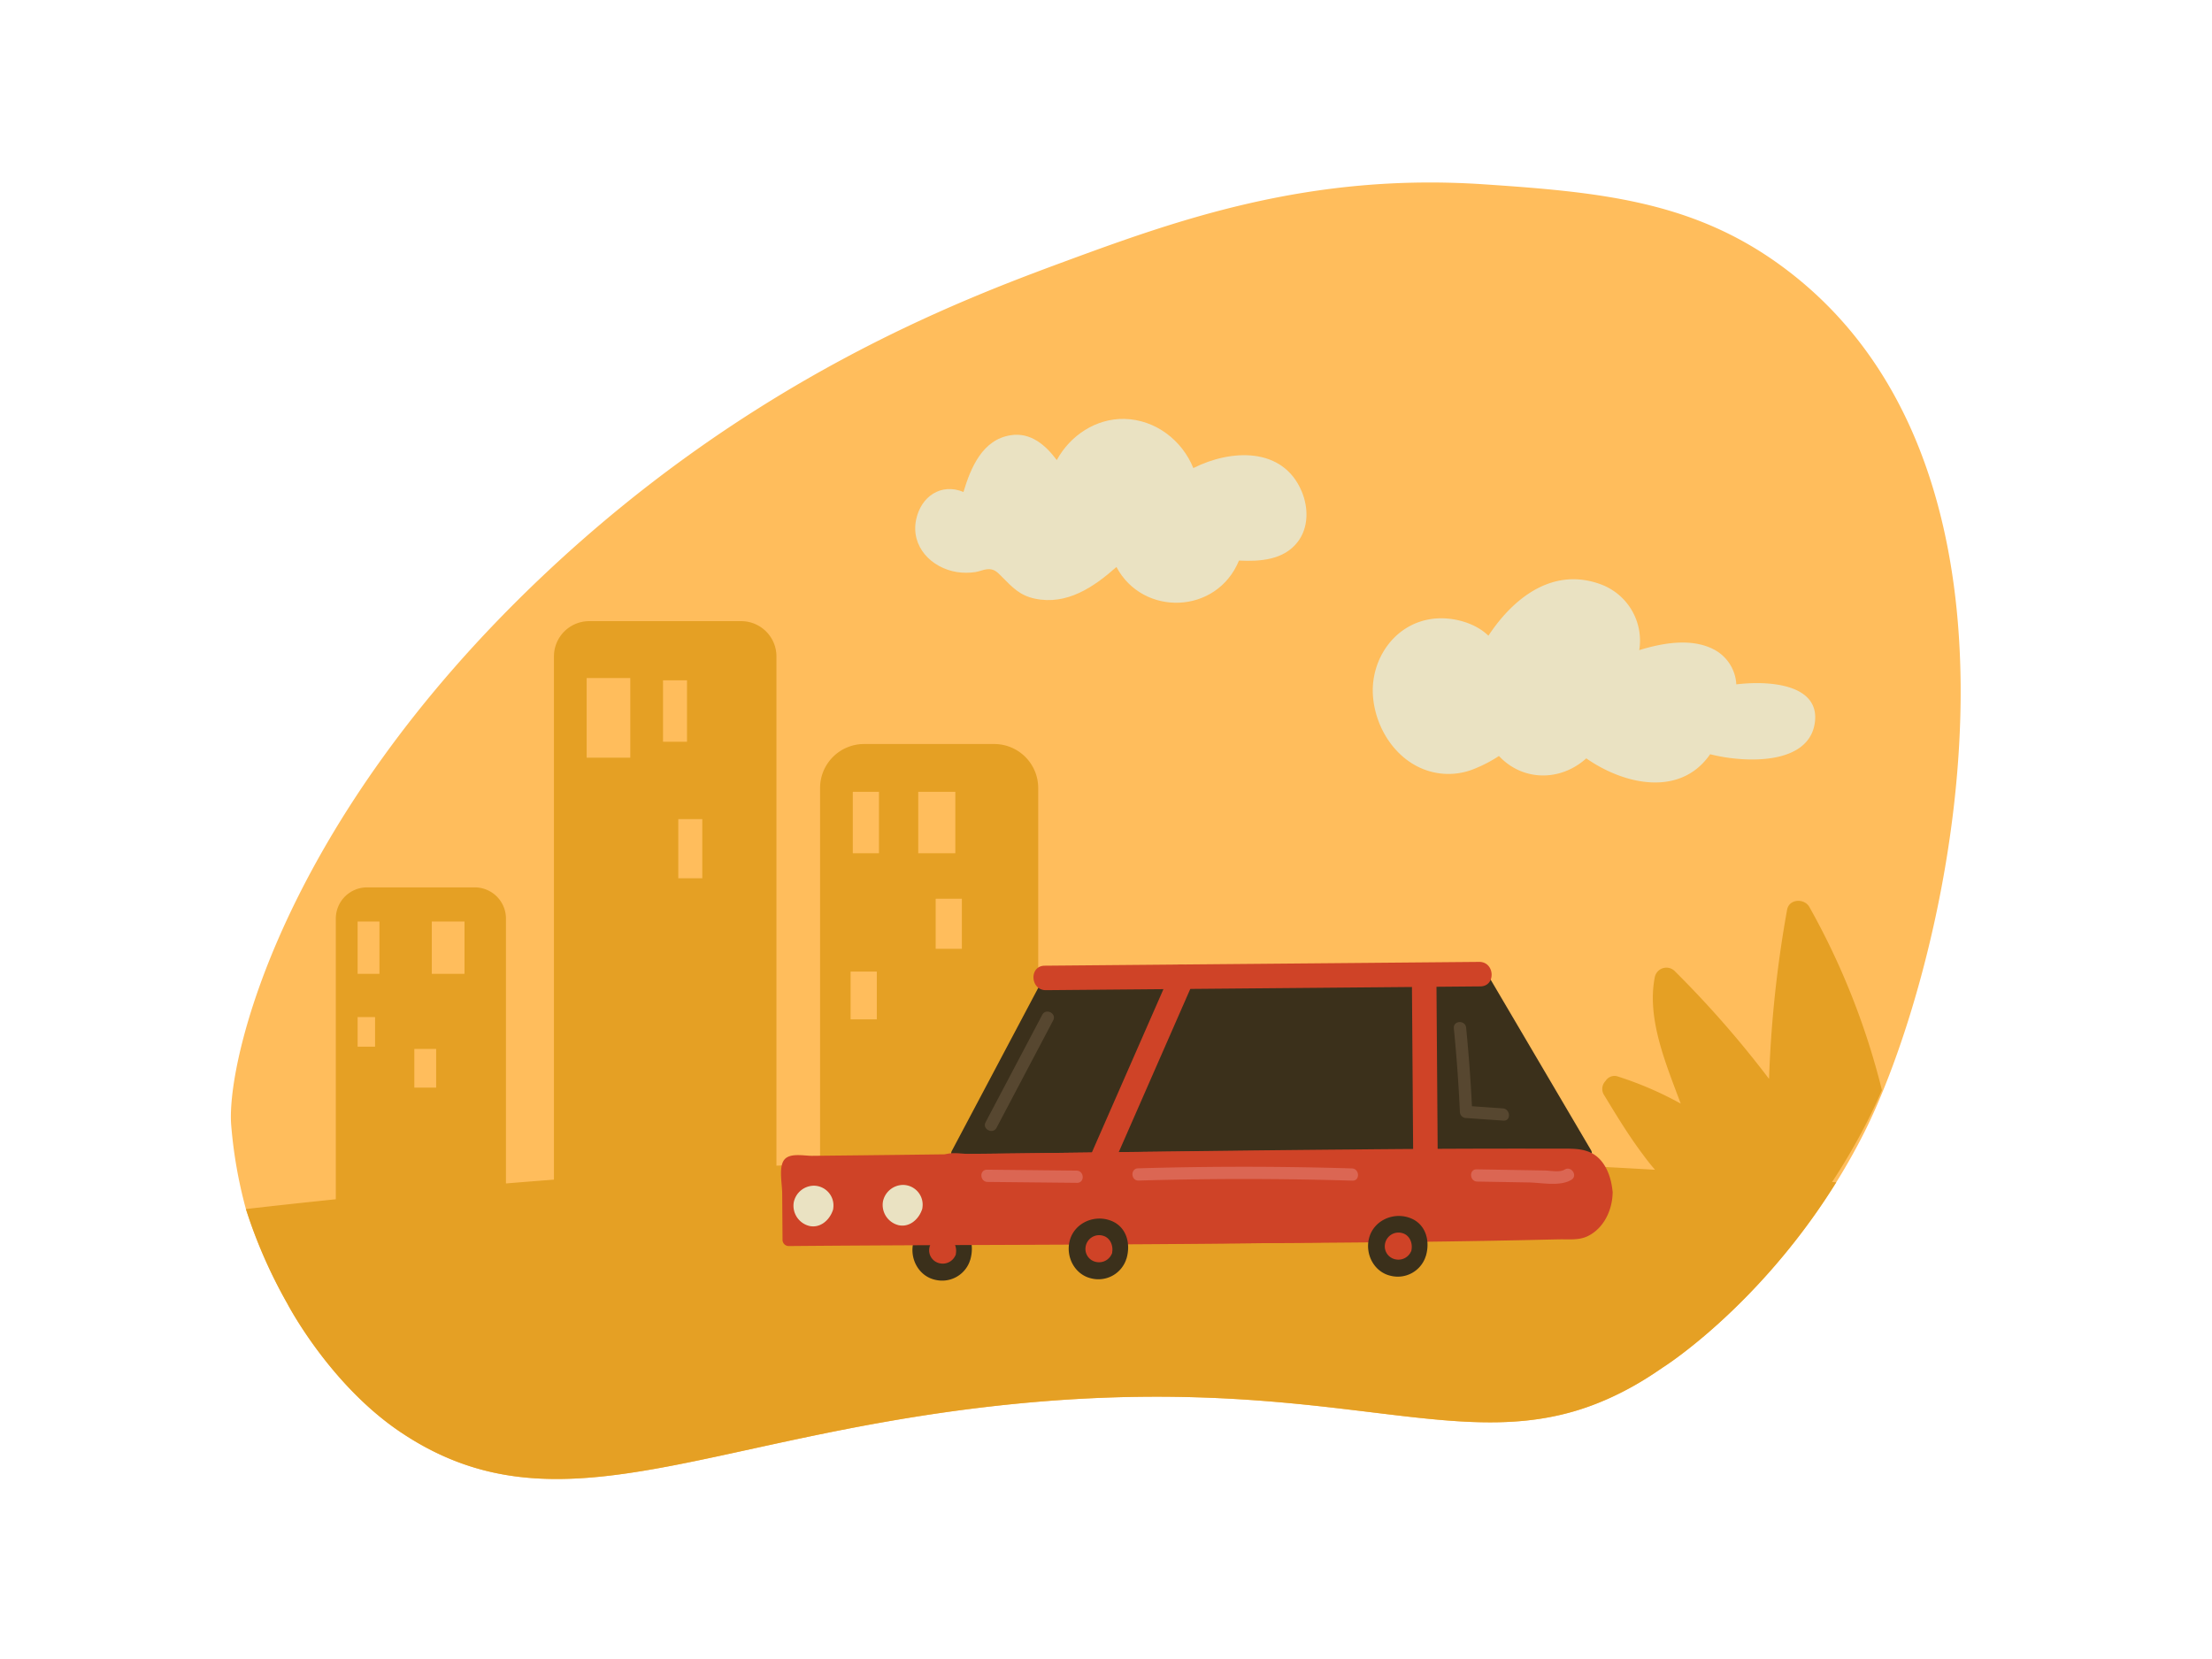 <svg xmlns="http://www.w3.org/2000/svg" viewBox="0 0 1600 1200" width="1600" height="1200"><g transform="translate(167.0 132.0) rotate(0.0 625.5 469.0) scale(1.564 1.563)"><svg width="800" height="600" viewBox="0 0 800 600"><g data-name="Слой 2"><g data-name="Слой 1"><g><path d="M761.563 426.365c-2.3 5.339-4.6 10.236-6.84 14.627a300.661 300.661 0 0 1-12.267 21.724 303.663 303.663 0 0 1-18.896 27.032c-30.568 39.1-60.733 58.266-60.733 58.266-3.147 2-19.208 14.121-41.554 20.64-62.175 18.144-122.171-19.05-269.625-2.254-135.155 15.396-201.709 59.961-273.176 11.91-33.03-22.209-52.379-59.518-52.379-59.518a230.312 230.312 0 0 1-19.138-43.723 212.657 212.657 0 0 1-6.85-39.342C-1.874 406.469 23.306 296.44 144.37 181.94 240.083 91.417 335.483 55.076 385.485 36.62 438.321 17.116 498.957-4.551 579.375.836c52.855 3.54 95.388 7.582 135.832 36.415 126.075 89.878 84.552 300.647 46.356 389.114Z" style="fill:#ffbd5c"/><path d="M763.581 420.047c-2.3 5.339-4.6 10.235-6.84 14.627a300.657 300.657 0 0 1-12.267 21.724 303.66 303.66 0 0 1-18.896 27.032c-18.644.474-36.43-.263-52.51-12.647a107.585 107.585 0 0 1-19.784-20.63c-6.638-8.793-12.44-18.344-18.089-27.674a5.219 5.219 0 0 1 .555-6.655 4.86 4.86 0 0 1 5.892-2.033 162.223 162.223 0 0 1 28.893 12.48c-7.092-18.987-15.768-39.522-11.975-58.593a5.474 5.474 0 0 1 9.423-2.495 473.697 473.697 0 0 1 43.4 49.662 544.405 544.405 0 0 1 8.344-78.274c.938-5.15 8.04-5.37 10.31-1.285a340.313 340.313 0 0 1 33.544 84.76ZM459.71 425.03a3.595 3.595 0 0 0-4.362-1.502 120.184 120.184 0 0 0-21.396 9.235c5.256-14.056 11.677-29.26 8.873-43.389a4.056 4.056 0 0 0-6.983-1.842 351.132 351.132 0 0 0-32.14 36.77 402.461 402.461 0 0 0-6.178-57.958c-.693-3.811-5.95-3.975-7.635-.956a252.571 252.571 0 0 0-26.193 68.498c-5.982-9.959-15.814-19.366-23.062-23.157-2.547-1.348-6.614.32-6.15 3.812 1.733 16.627 3.889 36.682 14.313 50.202 8.339 10.644 21.687 9.765 33.707 10.036 17.688.388 34.628 2.457 49.574-9.054 11.976-9.273 20.205-22.821 28.047-35.765a3.866 3.866 0 0 0-.414-4.93ZM165.736 203.001h70.26a16.322 16.322 0 0 1 16.321 16.322v244.836H149.415V219.323a16.322 16.322 0 0 1 16.321-16.322Z" style="fill:#e5a024"/><path d="M292.86 259.866h60.154a20.365 20.365 0 0 1 20.365 20.366V474.69H272.494V280.232a20.365 20.365 0 0 1 20.365-20.366ZM62.977 326.209h49.796a14.447 14.447 0 0 1 14.447 14.447v154.042H48.53V340.656a14.447 14.447 0 0 1 14.447-14.447Z" style="fill:#e5a024"/><path d="M742.456 462.716a303.663 303.663 0 0 1-18.896 27.032c-30.568 39.1-60.733 58.266-60.733 58.266-3.147 2-19.208 14.121-41.554 20.64-62.175 18.144-122.171-19.05-269.625-2.254-135.155 15.396-201.709 59.961-273.176 11.91-33.03-22.209-52.379-59.518-52.379-59.518a230.312 230.312 0 0 1-19.138-43.723q20.535-2.354 41.575-4.528 38.528-3.98 78.69-7.309 11.032-.916 22.195-1.769 50.24-3.838 102.902-6.455 10.048-.505 20.177-.937 49.439-2.164 100.885-3.065 37.817-.647 76.672-.537a3787.67 3787.67 0 0 1 201.215 6.003q46.533 2.622 91.19 6.244Z" style="fill:#e5a024"/><path style="fill:#ffbd5c" d="M164.547 229.328h20.177v36.857h-20.177zm35.31 1.053h11.097v28.432h-11.097zm87.77 51.6h12.106v28.432h-12.106zm30.265 0h17.15v28.432h-17.15zm8.071 49.493h12.106v23.167h-12.106zm-39.345 33.698h12.106v22.114h-12.106zm-79.699-70.555h11.097v27.379h-11.097zM58.618 342.005h10.088v24.22H58.618zm34.301 0h15.133v24.22H92.919zm-8.071 58.971h10.088v17.902H84.848zm-26.23-14.743h8.071v13.69h-8.071z"/></g></g></g></svg></g><g transform="translate(559.0 675.0) rotate(341.817 291.5 154.5) scale(1.776 1.772)"><svg width="328.195" height="174.416" viewBox="0 0 328.195 174.416"><path d="M68.153 87.58c-5.78-4-14.06-2.77-17.81 3.39-3.48 5.72-2.13 13.62 3.74 17.13a11.94 11.94 0 0 0 15.75-2.74c0-.06.07-.12.11-.18a2.84 2.84 0 0 0 .28-.33c3.87-5.64 3.98-13.14-2.07-17.27z" fill="#3b301b"/><path d="M64.073 93.08a5.569 5.569 0 0 0-8.24 2.1 5.41 5.41 0 0 0 2.36 7.24 5.609 5.609 0 0 0 6.75-1.08c.132-.098.244-.22.33-.36.086-.117.151-.25.19-.39 1.31-2.46 1.06-5.83-1.39-7.51z" fill="#cf4327"/><path d="m324.353 141.37-18-82.78a2.51 2.51 0 0 0-1.75-1.75l-99.86-31.91-14.42-4.61a2.5 2.5 0 0 0-2.43.64l-58.16 56.08a2.53 2.53 0 0 0 1.1 4.18l66.2 21.15 100.6 32.15 14.2 4.54c.99.255 1.965.565 2.92.93.35.16-.49-.25.62.51 1.56 1.06 3.11 2.15 4.66 3.24.257.321.606.555 1 .67a2.13 2.13 0 0 0 2.82-.95c.485-.579.67-1.353.5-2.09z" fill="#3b301b"/><path d="m271.633 124.52-18-82.78a2.51 2.51 0 0 0-1.75-1.75l-99.87-31.91-14.42-4.61a2.5 2.5 0 0 0-2.43.64l-57.92 55.85-.16.15-.08.08a2.23 2.23 0 0 0-.42 2.84 2.392 2.392 0 0 0 1.53 1.34l102.52 32.76 51.26 16.38 24.68 7.89a39.187 39.187 0 0 1 11.4 5.94c1.9 1.34 4.09-.85 3.66-2.82z" fill="#3b301b"/><path d="M266.843 140.64c1.4-6.28.9-13.92-4.44-18.21-2.83-2.27-6.45-3.36-9.85-4.48l-16.35-5.4a6648.106 6648.106 0 0 0-64.93-21c-43.66-13.95-87.41-27.63-131.1-41.49l-17.91-5.69c-3.12-1-8.21-4.12-11.33-2s-3.85 9.09-5 12.65L.083 73.33a2.54 2.54 0 0 0 1.75 3.08c74.13 23.69 147.93 48.39 222.31 71.28 5.35 1.65 10.72 3.26 16.07 4.91 3.62 1.12 7.29 2.85 11.16 2.37 7.16-.89 12.73-6.67 15.12-13.19a2.69 2.69 0 0 0 .21-.57c.067-.184.114-.375.14-.57z" fill="#CF4327"/><g fill="#cf4327"><path d="M305.013 54.13 136.433.27c-6.14-2-8.77 7.69-2.66 9.64l168.58 53.87c6.14 1.96 8.78-7.69 2.66-9.65zm22.49 105.76c1.41-6.3 1-14-4.41-18.32-2.83-2.28-6.45-3.37-9.85-4.49l-16.35-5.4a6648.106 6648.106 0 0 0-64.93-21c-43.61-13.97-87.4-27.64-131.09-41.47l-17.91-5.69c-3.12-1-8.21-4.12-11.34-2s-3.87 9.16-5 12.74l-5.9 18.46a2.54 2.54 0 0 0 1.75 3.08c74.11 23.66 147.88 48.41 222.3 71.26 5.35 1.65 10.72 3.25 16.08 4.91 3.61 1.12 7.3 2.85 11.17 2.36 7.19-.91 12.76-6.76 15.16-13.31.164-.363.278-.746.34-1.14z"/><path d="m137.763 86.03 54-60.42c4.28-4.78-2.77-11.88-7.07-7.07l-54 60.42c-4.28 4.78 2.77 11.88 7.07 7.07zm124.59 44.18 23.34-73c2-6.14-7.69-8.77-9.64-2.66l-23.34 73c-2 6.14 7.69 8.77 9.64 2.66z"/></g><path d="M128.793 106.96c-5.78-4-14.06-2.77-17.81 3.39-3.48 5.72-2.13 13.62 3.74 17.13a11.94 11.94 0 0 0 15.75-2.74c0-.06.07-.12.11-.18a2.84 2.84 0 0 0 .28-.33c3.87-5.61 3.98-13.14-2.07-17.27zm116.17 37.12c-5.78-4-14.06-2.77-17.81 3.39-3.48 5.72-2.13 13.62 3.74 17.13a11.94 11.94 0 0 0 15.75-2.74c0-.06.07-.12.11-.18a2.84 2.84 0 0 0 .28-.33c3.87-5.61 3.98-13.14-2.07-17.27z" fill="#3b301b"/><path d="M124.723 112.46a5.569 5.569 0 0 0-8.24 2.1 5.41 5.41 0 0 0 2.36 7.24 5.609 5.609 0 0 0 6.75-1.08c.132-.098.244-.22.33-.36.086-.117.151-.25.19-.39 1.3-2.46 1.05-5.83-1.39-7.51zm116.16 37.12a5.569 5.569 0 0 0-8.24 2.1 5.41 5.41 0 0 0 2.36 7.24 5.609 5.609 0 0 0 6.75-1.08c.132-.098.244-.22.33-.36.086-.117.151-.25.19-.39 1.31-2.46 1.08-5.83-1.39-7.51z" fill="#cf4327"/><path d="M53.843 67.27a8.43 8.43 0 0 0-10 3.86 8.52 8.52 0 0 0 3.13 11.2c3.8 2.18 8.22.32 10.75-2.84.141-.149.265-.313.37-.49.129-.182.233-.381.31-.59a8.07 8.07 0 0 0-4.56-11.14zm-34.61-11.06a8.43 8.43 0 0 0-10 3.86 8.52 8.52 0 0 0 3.13 11.2c3.8 2.18 8.22.32 10.75-2.84.141-.149.265-.313.37-.49.129-.182.233-.381.31-.59a8.07 8.07 0 0 0-4.56-11.14z" fill="#eae2c2"/><path d="m28.623 70.27 8.89 2.84c3.07 1 4.39-3.84 1.33-4.82l-8.89-2.84c-3.07-1-4.39 3.84-1.33 4.82zm-2.7 8.45 8.89 2.84c3.07 1 4.39-3.84 1.33-4.82l-8.89-2.84c-3.07-1-4.39 3.84-1.33 4.82zm5.21-16.31 8.89 2.8c3.07 1 4.39-3.84 1.33-4.82l-8.89-2.84c-3.07-1-4.39 3.84-1.33 4.82z" fill="#cf4327"/><path d="m97.193 56.97 35.56-34.43c2.32-2.24-1.22-5.78-3.54-3.54l-35.56 34.43c-2.32 2.24 1.22 5.78 3.54 3.54zm189.58 19.67a652.003 652.003 0 0 1-8.32 33.33 2.57 2.57 0 0 0 1.75 3.08l14 5.72c3 1.22 4.27-3.62 1.33-4.82l-14-5.72 1.75 3.08a648.361 648.361 0 0 0 8.32-33.33c.7-3.14-4.12-4.47-4.82-1.33z" fill="#574730"/><path d="m86.813 76.84 34.54 11.76c3.05 1 4.36-3.79 1.33-4.82l-34.52-11.76c-3.05-1-4.36 3.79-1.33 4.82zm58.65 18.72c27.833 8.26 55.4 17.347 82.7 27.26 3 1.1 4.33-3.73 1.33-4.82a1458.863 1458.863 0 0 0-82.7-27.26c-3.09-.92-4.41 3.91-1.33 4.82zm130.89 43.52 19.79 6.89c4.93 1.72 11.58 5.65 16.84 4.42 3.13-.73 1.81-5.56-1.33-4.82-2.26.53-5.72-1.48-7.88-2.23l-9-3.13-17.09-5.95c-3-1.06-4.35 3.77-1.33 4.82z" fill="#db6653"/></svg></g><g transform="translate(993.0 419.0) rotate(0.0 160.0 73.5) scale(2.986 2.987)"><svg width="107.16" height="49.21" viewBox="0 0 107.16 49.21"><path d="M88.05 25.45a10.14 10.14 0 0 0-5.66-8.57c-5.22-2.58-11.85-1.57-17.85.28a14.53 14.53 0 0 0-9.15-15.87C43.73-3.12 34.11 4.42 28 13.67c-3.41-3.34-9.36-4.81-14.13-4C5.22 11.08-.34 19.21 0 27.67c.36 8.13 5.56 16.39 13.6 18.78a16.48 16.48 0 0 0 11.26-.66 32.55 32.55 0 0 0 5.69-3c5.75 6.15 14.87 6.23 21.16.58 9.33 6.51 22.86 9.34 30-1 8.47 2.15 24.21 2.74 25.4-7.95.96-8.87-10.76-9.97-19.06-8.97z" fill="#eae2c2"/></svg></g><g transform="translate(662.0 303.0) rotate(0.0 141.5 66.5) scale(2.496 2.502)"><svg width="113.385" height="53.151" viewBox="0 0 113.385 53.151"><path d="M112.004 20.965c-5.48-13-20.58-12.18-31.41-6.75-3.26-8.06-11-14-19.95-14.21-8.32-.18-15.76 4.83-19.62 11.9-3.25-4.34-7.55-8.08-13.33-7.19-8.2 1.25-11.58 9.35-13.71 16.41-6.45-2.66-12.31 1.24-13.72 8-1.62 7.8 4.44 14 11.87 15.16 1.75.263 3.53.263 5.28 0 1.11-.16 2.29-.71 3.39-.82 2.18-.22 3.07.95 4.4 2.26 3 3 5.1 5.33 9.52 6.25 9.25 1.93 17-3.34 23.59-9.16 7.67 14.39 29.1 13.74 35.51-1.86 6.12.3 12.94-.14 17-5.37 3.19-4.12 3.18-9.87 1.18-14.62z" fill="#eae2c2"/></svg></g></svg>